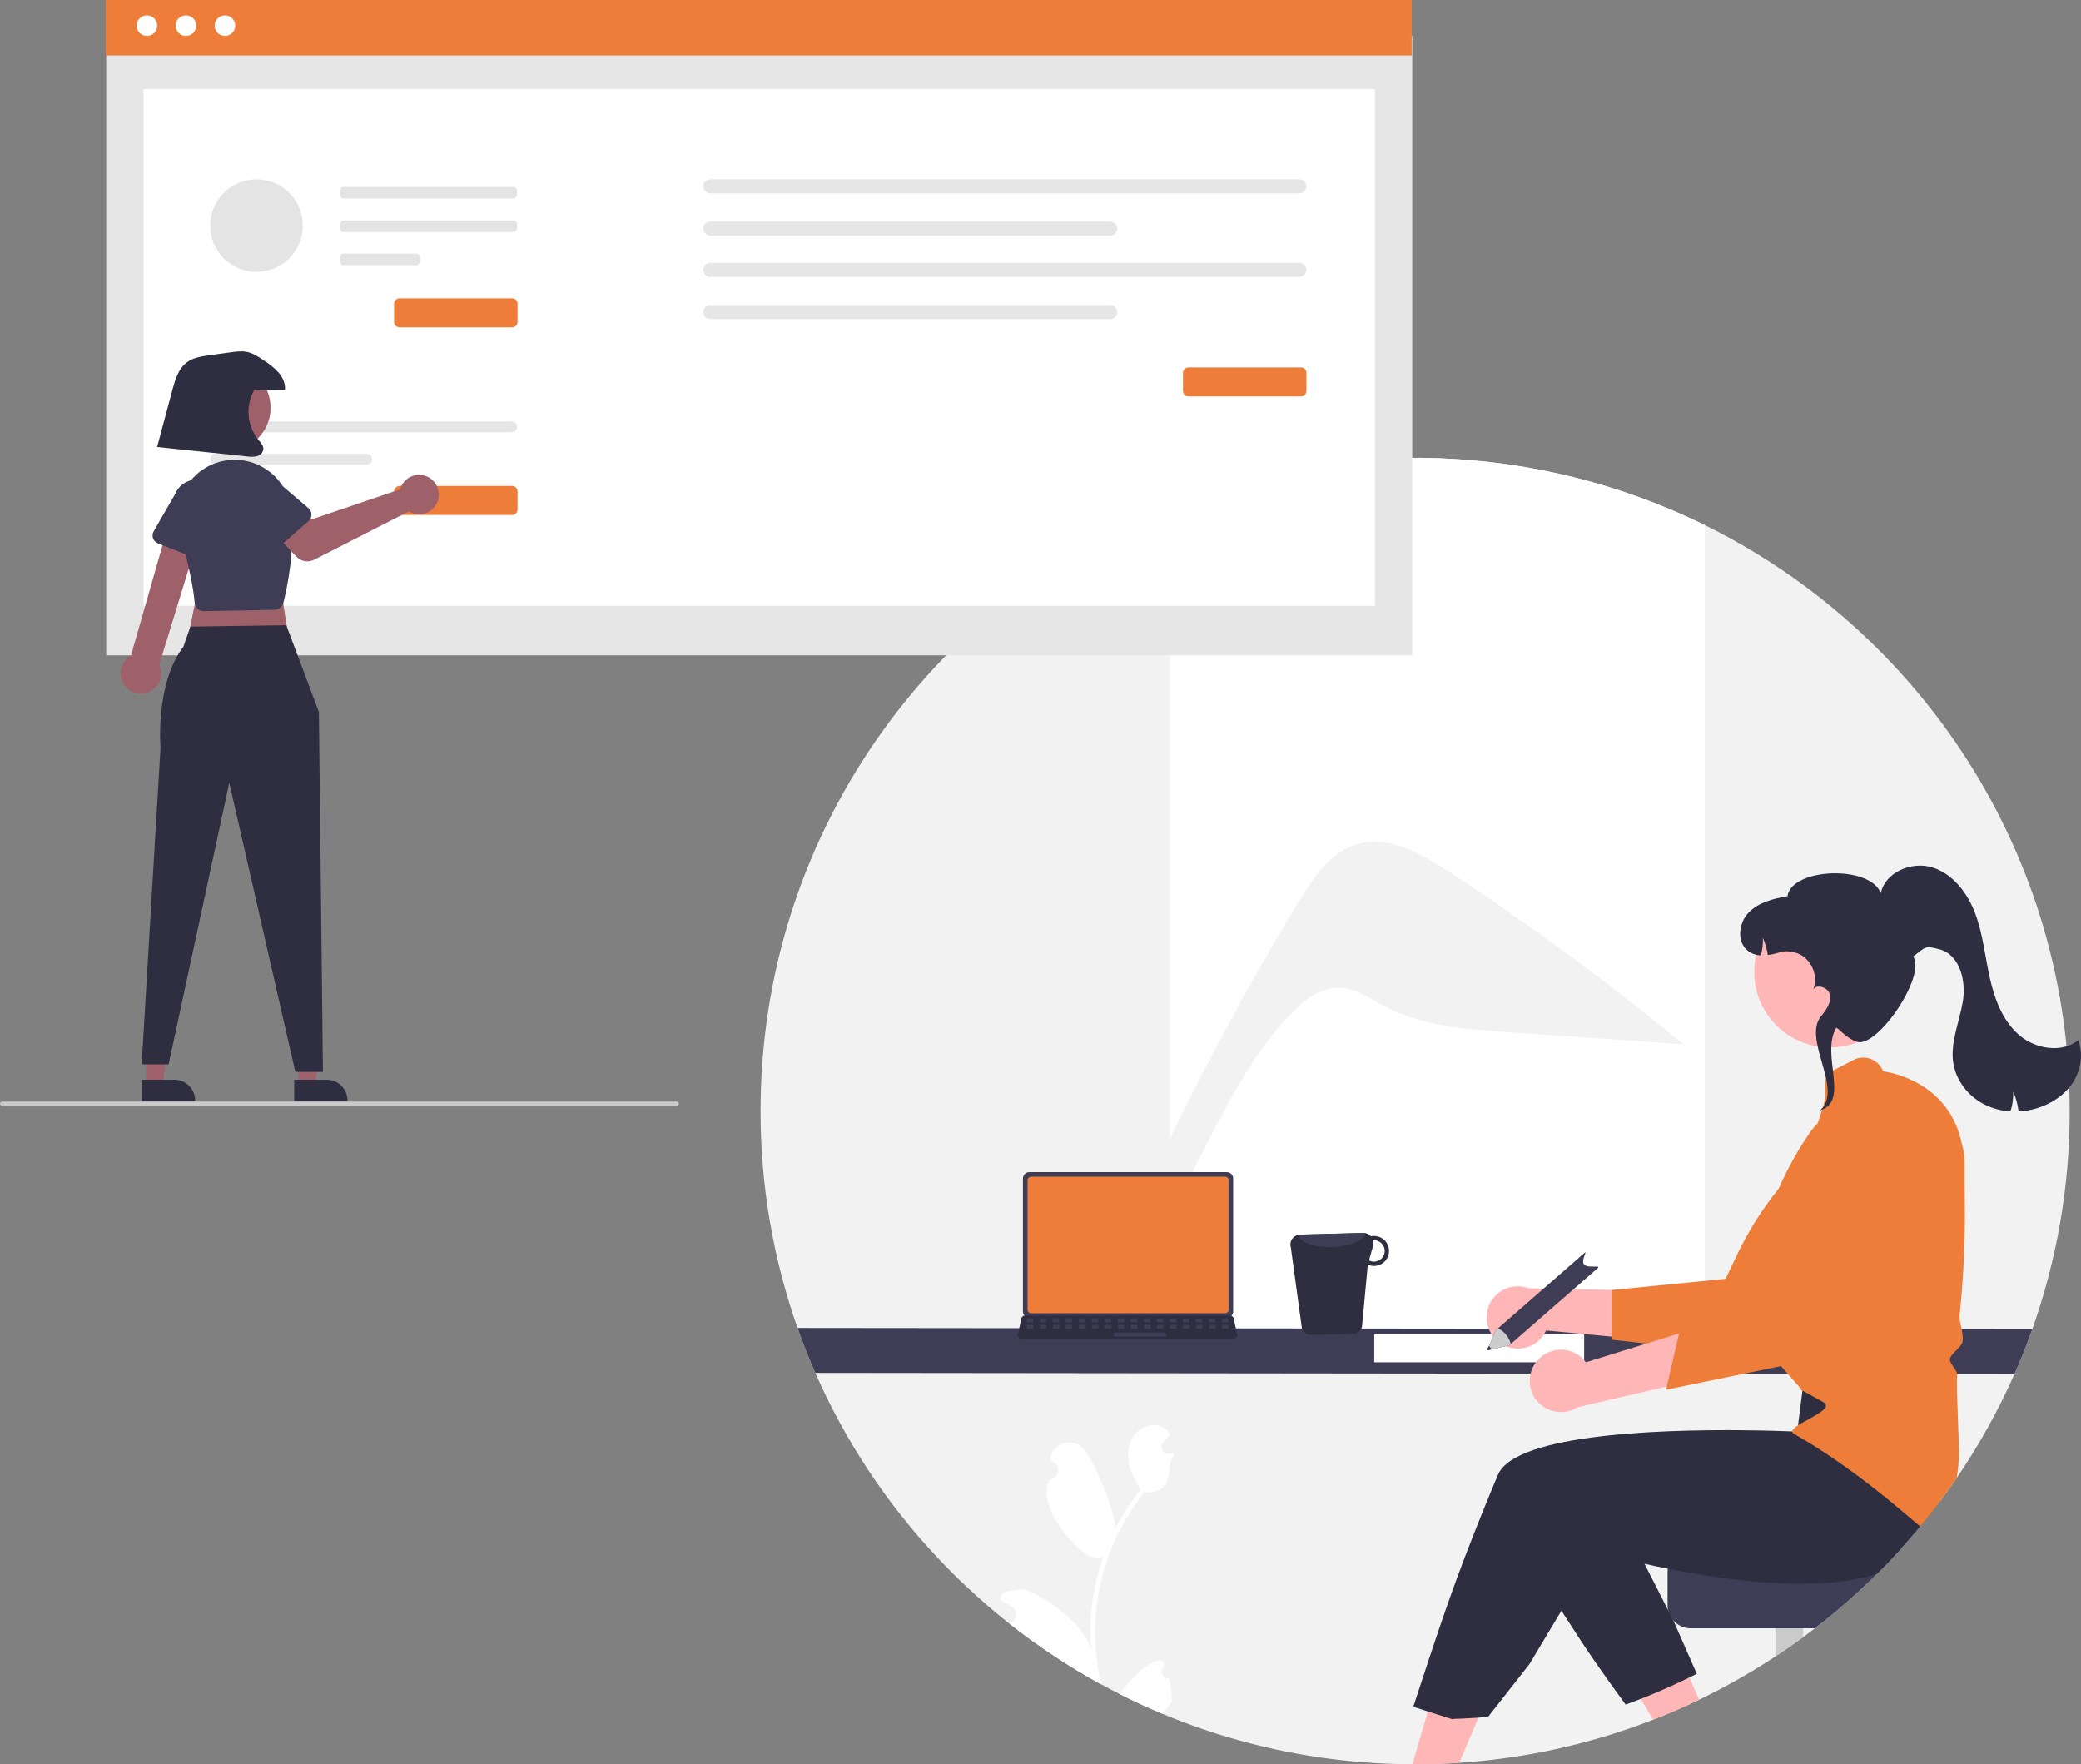 <svg width="591" height="501" viewBox="0 0 591 501" fill="none" xmlns="http://www.w3.org/2000/svg">
<rect x="0" y="0" width="591" height="501" fill="#808080" stroke="none"/>
<g clip-path="url(#clip0_88_62)">
<path d="M587.788 315.499C587.813 336.611 584.218 357.57 577.16 377.472C577.156 377.485 577.151 377.494 577.147 377.507C577.116 377.6 577.085 377.684 577.05 377.776V377.781C575.544 382.002 573.89 386.152 572.087 390.232C567.538 400.521 562.061 410.376 555.723 419.674C554.186 421.939 552.595 424.167 550.949 426.359C549.139 428.782 547.271 431.157 545.346 433.483C543.571 435.629 541.749 437.734 539.88 439.797C537.659 442.256 535.371 444.651 533.018 446.984C527.479 452.489 521.598 457.639 515.409 462.405C514.323 463.247 513.225 464.074 512.115 464.886C509.532 466.79 506.897 468.625 504.211 470.394C498.303 474.291 492.174 477.845 485.856 481.039C484.765 481.594 483.666 482.141 482.562 482.669C478.292 484.727 473.935 486.62 469.492 488.349C468.224 488.847 466.953 489.327 465.668 489.79C465.451 489.873 465.235 489.953 465.014 490.028C449.778 495.515 433.884 498.979 417.742 500.329C416.62 500.431 415.497 500.516 414.372 500.585C413.18 500.668 411.987 500.736 410.791 500.787C409.847 500.836 408.906 500.871 407.957 500.898C407.762 500.906 407.564 500.915 407.369 500.915C406.093 500.955 404.813 500.98 403.528 500.99C402.985 500.995 402.442 500.999 401.894 500.999C401.638 500.999 401.382 500.999 401.126 500.995C397.421 500.981 393.745 500.861 390.096 500.633C390.021 500.629 389.946 500.62 389.871 500.62C388.564 500.532 387.261 500.439 385.963 500.325C381.34 499.937 376.767 499.379 372.244 498.65C371.202 498.487 370.163 498.311 369.126 498.122C364.627 497.329 360.186 496.372 355.805 495.253C354.502 494.923 353.207 494.578 351.919 494.218C344.486 492.154 337.19 489.626 330.075 486.648C325.991 484.938 321.983 483.091 318.052 481.105C316.281 480.211 314.528 479.288 312.793 478.338C312.321 478.083 311.852 477.823 311.384 477.563C307.967 475.659 304.62 473.653 301.343 471.544C298.659 469.821 296.024 468.029 293.44 466.168C293.122 465.948 292.808 465.719 292.495 465.49C290.512 464.049 288.562 462.571 286.644 461.057C282.471 457.757 278.447 454.289 274.572 450.654C271.892 448.143 269.29 445.552 266.765 442.882C252.058 427.36 240.142 409.424 231.543 389.862C229.715 385.699 228.037 381.458 226.509 377.142C226.504 377.132 226.501 377.122 226.5 377.111C219.528 357.316 215.977 336.482 216 315.5C216 237.616 264.103 170.942 332.279 143.448C356.575 133.691 382.66 129.153 408.832 130.13C435.004 131.107 460.675 137.577 484.173 149.118C545.567 179.402 587.788 242.533 587.788 315.499Z" fill="#F2F2F2"/>
<path d="M484.173 149.118V383.531H332.279V143.448C356.575 133.691 382.66 129.153 408.832 130.13C435.004 131.107 460.675 137.577 484.173 149.118V149.118Z" fill="white"/>
<path d="M368.831 256.016C372.952 249.215 377.835 241.954 385.481 239.734C394.337 237.162 403.433 242.271 411.149 247.312C434.225 262.388 456.447 278.726 477.714 296.251L477.691 296.515C461.133 295.376 444.576 294.237 428.019 293.097C416.057 292.274 403.683 291.337 393.112 285.69C389.1 283.547 385.19 280.685 380.644 280.486C374.996 280.238 370.072 284.174 366.202 288.286C343.31 312.611 336.686 349.809 311.003 371.181C327.198 331.327 346.534 292.818 368.831 256.016V256.016Z" fill="#F2F2F2"/>
<path d="M577.161 377.471C577.156 377.484 577.152 377.493 577.147 377.506C577.116 377.599 577.086 377.683 577.05 377.775V377.78C575.545 382.001 573.89 386.151 572.087 390.231L231.543 389.861C229.715 385.698 228.037 381.457 226.509 377.141C226.504 377.131 226.501 377.121 226.501 377.11L577.161 377.471Z" fill="#3F3D56"/>
<path d="M449.896 378.921H390.286V386.852H449.896V378.921Z" fill="white"/>
<path d="M311.38 456.589C311.592 454.725 311.885 452.873 312.259 451.033C314.302 441.054 318.687 431.701 325.055 423.741C328.698 423.944 331.89 423.389 332.195 416.348C332.252 415.096 333.184 414.008 333.387 412.774C333.043 412.823 332.685 412.849 332.341 412.871C332.23 412.876 332.115 412.885 332.009 412.889H331.97C331.587 412.907 331.208 412.814 330.877 412.621C330.547 412.429 330.279 412.145 330.107 411.803C329.935 411.462 329.865 411.079 329.906 410.699C329.948 410.319 330.099 409.96 330.34 409.664C330.491 409.483 330.641 409.298 330.791 409.113C331.016 408.826 331.25 408.549 331.48 408.267C331.506 408.236 331.528 408.21 331.555 408.179C331.815 407.857 332.076 407.535 332.341 407.214C331.862 406.472 331.218 405.851 330.46 405.398C327.832 403.861 324.207 404.927 322.309 407.297C320.405 409.668 320.043 412.999 320.706 415.96C321.271 418.498 322.503 420.824 323.885 423.036C323.744 423.217 323.593 423.393 323.452 423.578C320.848 426.921 318.578 430.51 316.674 434.294C317.213 430.095 310.629 414.938 308.082 411.726C305.022 407.87 298.752 409.553 298.213 414.444C298.209 414.488 298.2 414.537 298.195 414.585C298.575 414.797 298.946 415.021 299.308 415.264C299.763 415.567 300.115 416 300.319 416.507C300.523 417.014 300.569 417.57 300.45 418.103C300.332 418.636 300.055 419.121 299.656 419.494C299.256 419.867 298.754 420.111 298.213 420.194L298.156 420.203C293.095 427.416 309.322 446.191 313.389 441.978C312.367 444.845 311.551 447.781 310.947 450.764C310.406 453.395 310.028 456.057 309.817 458.735C309.559 462.107 309.576 465.495 309.866 468.865C309.857 468.826 309.852 468.786 309.848 468.746C308.943 461.405 293.457 450.491 288.936 451.399C286.331 451.923 283.765 451.804 284.163 454.426C284.167 454.47 284.176 454.51 284.18 454.554C284.883 454.836 285.565 455.165 286.225 455.536C286.604 455.748 286.975 455.977 287.337 456.215C287.763 456.499 288.1 456.897 288.309 457.364C288.518 457.831 288.59 458.347 288.517 458.854C288.445 459.36 288.231 459.835 287.899 460.225C287.568 460.615 287.133 460.903 286.644 461.057C288.565 462.568 290.515 464.046 292.495 465.49C292.808 465.719 293.122 465.948 293.44 466.168C296.023 468.028 298.657 469.819 301.344 471.544C304.62 473.65 307.967 475.656 311.384 477.563C311.853 477.823 312.321 478.083 312.793 478.338C311.605 473.461 311.003 468.46 311 463.441C310.999 461.152 311.126 458.864 311.38 456.589V456.589ZM313.795 440.846L313.804 440.833C313.804 440.841 313.801 440.849 313.795 440.855V440.846ZM310.276 472.531L310.139 472.227C310.144 472.002 310.144 471.782 310.139 471.553C310.139 471.491 310.126 471.429 310.126 471.368C310.179 471.76 310.223 472.152 310.281 472.544L310.276 472.531ZM330.557 473.13C330.605 472.927 330.645 472.786 330.694 472.584C330.676 472.54 330.658 472.496 330.641 472.456C329.17 468.962 321.408 476.007 318.052 481.105C321.982 483.088 325.99 484.936 330.075 486.648C330.349 486.304 330.632 485.965 330.91 485.621C330.936 485.591 330.959 485.564 330.981 485.533C331.581 484.793 332.186 484.062 332.782 483.321C332.787 483.176 332.787 483.031 332.787 482.89C332.781 480.767 332.52 478.654 332.009 476.593C331.599 476.612 331.193 476.505 330.846 476.286C330.499 476.067 330.228 475.746 330.07 475.368C329.911 474.991 329.873 474.573 329.96 474.173C330.047 473.772 330.255 473.408 330.557 473.13V473.13Z" fill="white"/>
<path d="M426.073 381.427C427.133 382.157 428.34 382.646 429.611 382.859C430.881 383.073 432.182 383.006 433.423 382.663C434.665 382.321 435.816 381.71 436.795 380.876C437.775 380.041 438.559 379.003 439.093 377.833L470.264 380.742L462.611 366.416L434.184 365.85C432.155 365.085 429.916 365.09 427.891 365.863C425.865 366.636 424.194 368.123 423.195 370.043C422.195 371.963 421.936 374.183 422.466 376.281C422.996 378.379 424.28 380.21 426.073 381.427V381.427Z" fill="#FFB6B6"/>
<path d="M457.68 380.446L500.816 385.272L500.964 385.082C501.249 384.719 529.474 348.667 534.216 340.085C537.133 334.928 538.196 328.932 537.227 323.09L537.195 322.947L537.082 322.852C534.783 320.929 531.895 319.845 528.896 319.78C525.896 319.714 522.964 320.67 520.582 322.491C509.13 331.342 499.896 342.728 493.609 355.75L490.041 363.162L457.68 366.347V380.446Z" fill="#ED7D39"/>
<path d="M422.684 481.278L414.374 500.586C413.181 500.67 411.988 500.737 410.793 500.789C409.848 500.837 408.907 500.872 407.958 500.899L407.635 501L407.371 500.916C406.094 500.956 404.814 500.981 403.529 500.991C402.986 500.996 402.443 501 401.895 501C401.639 501 401.383 501 401.127 500.996L401.679 499.11L402.328 496.876L404.907 488.028L408.629 475.255L414.166 477.625L422.684 481.278Z" fill="#FFB6B6"/>
<path d="M482.563 482.67C478.293 484.728 473.936 486.621 469.493 488.35L465.148 481.058L479.154 474.92L482.563 482.67Z" fill="#FFB6B6"/>
<path d="M512.116 449.527V464.887C509.533 466.791 506.898 468.626 504.212 470.395V449.527H512.116Z" fill="#CACACA"/>
<path d="M539.881 439.798C537.66 442.257 535.373 444.653 533.019 446.985C527.48 452.49 521.599 457.64 515.41 462.406H480.174C479.238 462.407 478.314 462.207 477.462 461.822C476.61 461.437 475.85 460.874 475.233 460.172L475.229 460.159C474.494 459.332 473.983 458.331 473.745 457.251L473.741 457.242C473.641 456.779 473.591 456.306 473.59 455.832V446.372C473.592 444.63 474.285 442.959 475.52 441.727C476.754 440.494 478.428 439.801 480.174 439.798H539.881Z" fill="#3F3D56"/>
<path d="M554.399 402.875L550.58 419.204C550.953 421.57 551.078 423.968 550.951 426.36C549.14 428.783 547.272 431.158 545.347 433.484C543.572 435.63 541.75 437.735 539.881 439.798C537.66 442.257 535.373 444.653 533.019 446.985C526.89 448.906 519.667 449.69 512.116 449.743C509.511 449.765 506.866 449.695 504.212 449.554C493.452 448.99 482.567 447.267 473.652 445.478C471.294 445.011 469.078 444.535 467.038 444.072C463.174 443.204 459.942 442.394 457.602 441.777C454.966 441.089 453.464 440.644 453.464 440.644L443.437 457.401L434.332 472.611L422.6 487.552C421.478 487.654 420.355 487.739 419.231 487.808C418.038 487.892 416.845 487.959 415.65 488.011C414.705 488.059 413.764 488.094 412.815 488.121L412.493 488.222L412.228 488.138L407.971 486.786L406.536 486.332L401.374 484.693C401.374 484.693 402.527 481.071 404.545 475.03C405.286 472.814 410.541 456.427 416.038 442.12C417.668 437.873 419.354 433.564 421.09 429.276C422.511 425.756 423.96 422.249 425.426 418.79C427.973 412.793 440.284 409.559 454.78 407.863C455.518 407.779 456.259 407.695 457.006 407.616C464.393 406.84 472.23 406.439 479.56 406.254C483.229 406.162 486.771 406.126 490.065 406.122C491.129 406.122 492.164 406.125 493.169 406.131H493.173C495.889 406.144 498.388 406.184 500.587 406.228C501.015 406.237 501.43 406.25 501.837 406.259H501.841C502.115 406.263 502.384 406.272 502.649 406.276C507.458 406.4 510.407 406.549 510.407 406.549L511.551 397.596L511.785 395.79L512.006 394.071V394.067L512.032 393.851L512.213 393.847L515.392 393.785L542.115 393.265L553.497 392.784L554.399 402.875Z" fill="#2F2E41"/>
<path d="M481.883 475.312C480.792 475.867 479.693 476.414 478.589 476.942C474.319 479 469.962 480.893 465.519 482.622C464.252 483.12 462.98 483.6 461.695 484.063C461.554 483.864 461.408 483.666 461.262 483.468C455.133 475.074 451.318 469.725 443.437 457.401C440.138 452.246 436.822 446.87 433.603 441.38L456.909 430.523L459.522 429.307L467.038 444.072L473.741 457.242L475.233 460.173L481.883 475.312Z" fill="#2F2E41"/>
<path d="M519.685 297.458C531.543 297.458 541.156 287.866 541.156 276.033C541.156 264.2 531.543 254.608 519.685 254.608C507.827 254.608 498.214 264.2 498.214 276.033C498.214 287.866 507.827 297.458 519.685 297.458Z" fill="#FFB6B6"/>
<path d="M558.011 342.629C557.834 324.934 558.355 330.058 556.951 323.965C553.18 307.583 537.527 304.595 534.799 304.225C534.508 303.453 534.061 302.749 533.486 302.156C532.911 301.564 532.22 301.096 531.456 300.781C530.692 300.467 529.871 300.313 529.044 300.328C528.218 300.344 527.404 300.529 526.652 300.872L521.428 303.575C516.363 305.889 519.437 309.231 517.688 314.505L515.852 320.101L500.799 361.62L503.846 377.416L503.85 377.425L505.903 388.066L511.991 394.987L511.878 393.882L511.741 394.093L511.736 394.098L511.383 394.622C511.873 394.891 512.359 395.155 512.836 395.42C514.072 396.098 515.278 396.763 516.452 397.416C516.735 397.574 517.013 397.728 517.291 397.887H517.295C517.472 397.984 517.649 398.081 517.821 398.178C522.228 400.636 505.917 405.113 509.542 407.215C510.045 407.506 510.544 407.796 511.034 408.083C527.725 417.825 541.042 429.959 545.347 433.484C547.273 431.158 549.14 428.783 550.951 426.36C552.593 424.17 554.184 421.942 555.724 419.675C555.993 417.904 556.174 416.133 556.351 414.397C556.563 412.308 555.459 392.961 555.83 390.833C555.993 389.89 555.366 388.995 554.761 388.132C554.2 387.325 553.671 386.568 553.781 385.854C553.896 385.118 554.708 384.316 555.499 383.536C556.36 382.681 557.252 381.8 557.38 380.87C557.733 378.28 556.28 375.68 556.554 373.071C557.004 368.828 557.35 364.572 557.592 360.302C557.932 354.407 558.071 348.516 558.011 342.629Z" fill="#ED7D39"/>
<path d="M436.908 386.026C437.795 385.093 438.875 384.366 440.074 383.896C441.272 383.425 442.56 383.222 443.845 383.302C445.131 383.382 446.383 383.741 447.514 384.356C448.645 384.971 449.627 385.826 450.391 386.86L480.29 377.594L475.765 393.188L448.067 399.597C446.24 400.763 444.048 401.219 441.907 400.88C439.765 400.541 437.822 399.43 436.447 397.757C435.072 396.084 434.359 393.966 434.444 391.804C434.529 389.642 435.406 387.586 436.909 386.026L436.908 386.026Z" fill="#FFB6B6"/>
<path d="M473.156 394.652L528.651 383.235L514.249 386.795C514.412 386.364 530.599 343.561 532.565 333.959C533.812 328.17 533.037 322.129 530.369 316.84L530.295 316.713L530.16 316.656C527.391 315.504 524.311 315.327 521.428 316.156C518.545 316.984 516.031 318.768 514.3 321.214C506.008 333.066 500.59 346.679 498.474 360.979L497.28 369.115L477.714 374.955L473.156 394.652Z" fill="#ED7D39"/>
<path d="M369.732 377.217C369.927 377.782 370.296 378.271 370.786 378.614C371.277 378.957 371.864 379.136 372.463 379.125L384.16 378.825C384.763 378.813 385.347 378.607 385.823 378.237C386.299 377.867 386.642 377.353 386.801 376.773L388.456 359.11C389.044 359.375 389.683 359.506 390.328 359.493C391.459 359.465 392.532 358.989 393.312 358.171C394.092 357.353 394.514 356.259 394.485 355.131C394.457 354.002 393.98 352.931 393.16 352.153C392.341 351.375 391.245 350.954 390.114 350.982C389.856 350.981 389.599 351.008 389.347 351.062C389.073 350.766 388.74 350.53 388.369 350.371C387.999 350.211 387.598 350.131 387.195 350.135L369.201 350.599C369.052 350.604 368.903 350.622 368.757 350.654C368.363 350.727 367.989 350.884 367.66 351.114C367.331 351.344 367.055 351.641 366.852 351.986C366.648 352.331 366.52 352.716 366.478 353.114C366.435 353.512 366.479 353.915 366.606 354.295L369.732 377.217ZM388.796 357.91L389.974 353.701C390.108 353.215 390.111 352.702 389.983 352.214C390.04 352.214 390.09 352.187 390.147 352.187C390.955 352.17 391.736 352.474 392.32 353.031C392.904 353.588 393.242 354.354 393.261 355.16C393.28 355.966 392.978 356.746 392.421 357.33C391.864 357.914 391.098 358.254 390.29 358.275C389.768 358.291 389.251 358.165 388.796 357.91Z" fill="#2F2E41"/>
<path d="M368.757 350.654C369.141 352.841 373.451 354.378 378.633 354.111C383.399 353.892 387.295 352.222 388.009 350.243C387.745 350.165 387.47 350.129 387.195 350.135L369.201 350.599C369.052 350.604 368.903 350.622 368.757 350.654V350.654Z" fill="#3F3D56"/>
<path d="M290.509 334.664V372.426C290.509 372.908 290.701 373.369 291.042 373.709C291.383 374.049 291.846 374.241 292.328 374.241H348.407C348.889 374.241 349.352 374.049 349.693 373.709C350.034 373.369 350.226 372.908 350.226 372.426V334.664C350.225 334.183 350.033 333.722 349.692 333.382C349.351 333.043 348.889 332.851 348.407 332.851H292.328C291.846 332.851 291.384 333.043 291.043 333.382C290.702 333.722 290.51 334.183 290.509 334.664V334.664Z" fill="#3F3D56"/>
<path d="M291.825 335.134V371.96C291.825 372.218 291.928 372.464 292.11 372.646C292.292 372.828 292.539 372.93 292.797 372.93H347.94C348.198 372.93 348.445 372.828 348.627 372.646C348.809 372.464 348.912 372.218 348.912 371.96V335.134C348.912 334.876 348.81 334.629 348.628 334.447C348.446 334.265 348.198 334.162 347.94 334.162H292.797C292.539 334.162 292.291 334.265 292.109 334.447C291.927 334.629 291.825 334.876 291.825 335.134V335.134Z" fill="#ED7D39"/>
<path d="M289.336 379.791C289.439 379.92 289.57 380.023 289.718 380.094C289.867 380.165 290.03 380.202 290.194 380.201H350.242C350.406 380.2 350.568 380.164 350.717 380.093C350.865 380.023 350.995 379.92 351.099 379.793C351.202 379.665 351.276 379.517 351.315 379.357C351.353 379.198 351.356 379.032 351.322 378.872L350.39 374.454C350.351 374.274 350.268 374.106 350.148 373.966C350.028 373.826 349.875 373.718 349.702 373.653C349.577 373.604 349.444 373.579 349.31 373.579H291.123C290.989 373.579 290.856 373.604 290.731 373.653C290.558 373.718 290.405 373.826 290.285 373.966C290.164 374.106 290.081 374.274 290.043 374.454L289.111 378.872C289.077 379.032 289.08 379.198 289.119 379.357C289.158 379.516 289.233 379.664 289.336 379.791V379.791Z" fill="#2F2E41"/>
<path d="M347.25 375.482H348.668C348.787 375.482 348.883 375.386 348.883 375.267V374.59C348.883 374.471 348.787 374.375 348.668 374.375H347.25C347.131 374.375 347.034 374.471 347.034 374.59V375.267C347.034 375.386 347.131 375.482 347.25 375.482Z" fill="#3F3D56"/>
<path d="M343.551 375.482H344.969C345.088 375.482 345.185 375.386 345.185 375.267V374.59C345.185 374.471 345.088 374.375 344.969 374.375H343.551C343.432 374.375 343.335 374.471 343.335 374.59V375.267C343.335 375.386 343.432 375.482 343.551 375.482Z" fill="#3F3D56"/>
<path d="M339.852 375.482H341.27C341.389 375.482 341.486 375.386 341.486 375.267V374.59C341.486 374.471 341.389 374.375 341.27 374.375H339.852C339.733 374.375 339.636 374.471 339.636 374.59V375.267C339.636 375.386 339.733 375.482 339.852 375.482Z" fill="#3F3D56"/>
<path d="M336.153 375.482H337.571C337.69 375.482 337.787 375.386 337.787 375.267V374.59C337.787 374.471 337.69 374.375 337.571 374.375H336.153C336.034 374.375 335.937 374.471 335.937 374.59V375.267C335.937 375.386 336.034 375.482 336.153 375.482Z" fill="#3F3D56"/>
<path d="M332.454 375.482H333.872C333.991 375.482 334.088 375.386 334.088 375.267V374.59C334.088 374.471 333.991 374.375 333.872 374.375H332.454C332.335 374.375 332.238 374.471 332.238 374.59V375.267C332.238 375.386 332.335 375.482 332.454 375.482Z" fill="#3F3D56"/>
<path d="M328.755 375.482H330.173C330.293 375.482 330.389 375.386 330.389 375.267V374.59C330.389 374.471 330.293 374.375 330.173 374.375H328.755C328.636 374.375 328.54 374.471 328.54 374.59V375.267C328.54 375.386 328.636 375.482 328.755 375.482Z" fill="#3F3D56"/>
<path d="M325.056 375.482H326.475C326.594 375.482 326.69 375.386 326.69 375.267V374.59C326.69 374.471 326.594 374.375 326.475 374.375H325.056C324.937 374.375 324.841 374.471 324.841 374.59V375.267C324.841 375.386 324.937 375.482 325.056 375.482Z" fill="#3F3D56"/>
<path d="M321.357 375.482H322.776C322.895 375.482 322.991 375.386 322.991 375.267V374.59C322.991 374.471 322.895 374.375 322.776 374.375H321.357C321.238 374.375 321.142 374.471 321.142 374.59V375.267C321.142 375.386 321.238 375.482 321.357 375.482Z" fill="#3F3D56"/>
<path d="M317.658 375.482H319.077C319.196 375.482 319.292 375.386 319.292 375.267V374.59C319.292 374.471 319.196 374.375 319.077 374.375H317.658C317.539 374.375 317.443 374.471 317.443 374.59V375.267C317.443 375.386 317.539 375.482 317.658 375.482Z" fill="#3F3D56"/>
<path d="M313.96 375.482H315.378C315.497 375.482 315.594 375.386 315.594 375.267V374.59C315.594 374.471 315.497 374.375 315.378 374.375H313.96C313.841 374.375 313.744 374.471 313.744 374.59V375.267C313.744 375.386 313.841 375.482 313.96 375.482Z" fill="#3F3D56"/>
<path d="M310.261 375.482H311.679C311.798 375.482 311.895 375.386 311.895 375.267V374.59C311.895 374.471 311.798 374.375 311.679 374.375H310.261C310.142 374.375 310.045 374.471 310.045 374.59V375.267C310.045 375.386 310.142 375.482 310.261 375.482Z" fill="#3F3D56"/>
<path d="M306.562 375.482H307.98C308.099 375.482 308.196 375.386 308.196 375.267V374.59C308.196 374.471 308.099 374.375 307.98 374.375H306.562C306.443 374.375 306.346 374.471 306.346 374.59V375.267C306.346 375.386 306.443 375.482 306.562 375.482Z" fill="#3F3D56"/>
<path d="M302.863 375.482H304.281C304.4 375.482 304.497 375.386 304.497 375.267V374.59C304.497 374.471 304.4 374.375 304.281 374.375H302.863C302.744 374.375 302.647 374.471 302.647 374.59V375.267C302.647 375.386 302.744 375.482 302.863 375.482Z" fill="#3F3D56"/>
<path d="M299.164 375.482H300.582C300.701 375.482 300.798 375.386 300.798 375.267V374.59C300.798 374.471 300.701 374.375 300.582 374.375H299.164C299.045 374.375 298.949 374.471 298.949 374.59V375.267C298.949 375.386 299.045 375.482 299.164 375.482Z" fill="#3F3D56"/>
<path d="M295.465 375.482H296.883C297.003 375.482 297.099 375.386 297.099 375.267V374.59C297.099 374.471 297.003 374.375 296.883 374.375H295.465C295.346 374.375 295.25 374.471 295.25 374.59V375.267C295.25 375.386 295.346 375.482 295.465 375.482Z" fill="#3F3D56"/>
<path d="M291.766 375.482H293.185C293.304 375.482 293.4 375.386 293.4 375.267V374.59C293.4 374.471 293.304 374.375 293.185 374.375H291.766C291.647 374.375 291.551 374.471 291.551 374.59V375.267C291.551 375.386 291.647 375.482 291.766 375.482Z" fill="#3F3D56"/>
<path d="M347.293 377.328H348.712C348.831 377.328 348.927 377.231 348.927 377.112V376.435C348.927 376.317 348.831 376.22 348.712 376.22H347.293C347.174 376.22 347.078 376.317 347.078 376.435V377.112C347.078 377.231 347.174 377.328 347.293 377.328Z" fill="#3F3D56"/>
<path d="M343.594 377.328H345.013C345.132 377.328 345.228 377.231 345.228 377.112V376.435C345.228 376.317 345.132 376.22 345.013 376.22H343.594C343.475 376.22 343.379 376.317 343.379 376.435V377.112C343.379 377.231 343.475 377.328 343.594 377.328Z" fill="#3F3D56"/>
<path d="M339.896 377.328H341.314C341.433 377.328 341.529 377.231 341.529 377.112V376.435C341.529 376.317 341.433 376.22 341.314 376.22H339.896C339.776 376.22 339.68 376.317 339.68 376.435V377.112C339.68 377.231 339.776 377.328 339.896 377.328Z" fill="#3F3D56"/>
<path d="M336.197 377.328H337.615C337.734 377.328 337.831 377.231 337.831 377.112V376.435C337.831 376.317 337.734 376.22 337.615 376.22H336.197C336.078 376.22 335.981 376.317 335.981 376.435V377.112C335.981 377.231 336.078 377.328 336.197 377.328Z" fill="#3F3D56"/>
<path d="M332.498 377.328H333.916C334.035 377.328 334.132 377.231 334.132 377.112V376.435C334.132 376.317 334.035 376.22 333.916 376.22H332.498C332.379 376.22 332.282 376.317 332.282 376.435V377.112C332.282 377.231 332.379 377.328 332.498 377.328Z" fill="#3F3D56"/>
<path d="M328.799 377.328H330.217C330.336 377.328 330.433 377.231 330.433 377.112V376.435C330.433 376.317 330.336 376.22 330.217 376.22H328.799C328.68 376.22 328.583 376.317 328.583 376.435V377.112C328.583 377.231 328.68 377.328 328.799 377.328Z" fill="#3F3D56"/>
<path d="M325.1 377.328H326.518C326.637 377.328 326.734 377.231 326.734 377.112V376.435C326.734 376.317 326.637 376.22 326.518 376.22H325.1C324.981 376.22 324.884 376.317 324.884 376.435V377.112C324.884 377.231 324.981 377.328 325.1 377.328Z" fill="#3F3D56"/>
<path d="M321.401 377.328H322.819C322.938 377.328 323.035 377.231 323.035 377.112V376.435C323.035 376.317 322.938 376.22 322.819 376.22H321.401C321.282 376.22 321.186 376.317 321.186 376.435V377.112C321.186 377.231 321.282 377.328 321.401 377.328Z" fill="#3F3D56"/>
<path d="M317.702 377.328H319.121C319.24 377.328 319.336 377.231 319.336 377.112V376.435C319.336 376.317 319.24 376.22 319.121 376.22H317.702C317.583 376.22 317.487 376.317 317.487 376.435V377.112C317.487 377.231 317.583 377.328 317.702 377.328Z" fill="#3F3D56"/>
<path d="M314.003 377.328H315.422C315.541 377.328 315.637 377.231 315.637 377.112V376.435C315.637 376.317 315.541 376.22 315.422 376.22H314.003C313.884 376.22 313.788 376.317 313.788 376.435V377.112C313.788 377.231 313.884 377.328 314.003 377.328Z" fill="#3F3D56"/>
<path d="M310.304 377.328H311.723C311.842 377.328 311.938 377.231 311.938 377.112V376.435C311.938 376.317 311.842 376.22 311.723 376.22H310.304C310.185 376.22 310.089 376.317 310.089 376.435V377.112C310.089 377.231 310.185 377.328 310.304 377.328Z" fill="#3F3D56"/>
<path d="M306.606 377.328H308.024C308.143 377.328 308.239 377.231 308.239 377.112V376.435C308.239 376.317 308.143 376.22 308.024 376.22H306.606C306.486 376.22 306.39 376.317 306.39 376.435V377.112C306.39 377.231 306.486 377.328 306.606 377.328Z" fill="#3F3D56"/>
<path d="M302.907 377.328H304.325C304.444 377.328 304.541 377.231 304.541 377.112V376.435C304.541 376.317 304.444 376.22 304.325 376.22H302.907C302.788 376.22 302.691 376.317 302.691 376.435V377.112C302.691 377.231 302.788 377.328 302.907 377.328Z" fill="#3F3D56"/>
<path d="M299.208 377.328H300.626C300.745 377.328 300.842 377.231 300.842 377.112V376.435C300.842 376.317 300.745 376.22 300.626 376.22H299.208C299.089 376.22 298.992 376.317 298.992 376.435V377.112C298.992 377.231 299.089 377.328 299.208 377.328Z" fill="#3F3D56"/>
<path d="M295.509 377.328H296.927C297.046 377.328 297.143 377.231 297.143 377.112V376.435C297.143 376.317 297.046 376.22 296.927 376.22H295.509C295.39 376.22 295.293 376.317 295.293 376.435V377.112C295.293 377.231 295.39 377.328 295.509 377.328Z" fill="#3F3D56"/>
<path d="M291.81 377.328H293.228C293.347 377.328 293.444 377.231 293.444 377.112V376.435C293.444 376.317 293.347 376.22 293.228 376.22H291.81C291.691 376.22 291.594 376.317 291.594 376.435V377.112C291.594 377.231 291.691 377.328 291.81 377.328Z" fill="#3F3D56"/>
<path d="M316.593 379.542H330.957C331.076 379.542 331.173 379.446 331.173 379.327V378.65C331.173 378.531 331.076 378.435 330.957 378.435H316.593C316.473 378.435 316.377 378.531 316.377 378.65V379.327C316.377 379.446 316.473 379.542 316.593 379.542Z" fill="#3F3D56"/>
<path d="M424.837 377.737L449.935 355.842C451.128 354.8 448.853 357.902 449.896 359.093C450.939 360.284 454.907 359.113 453.713 360.154L428.615 382.05L422.259 383.498L424.837 377.737Z" fill="#3F3D56"/>
<path d="M424.837 377.737L425.446 377.207C426.258 377.613 426.982 378.174 427.578 378.858C428.284 379.661 428.797 380.615 429.077 381.647L428.615 382.05L423.55 383.203L422.259 383.498L422.797 382.291L424.837 377.737Z" fill="#CCCCCC"/>
<path d="M422.797 382.291C422.986 382.374 423.152 382.5 423.282 382.658C423.413 382.816 423.505 383.003 423.55 383.203L422.259 383.498L422.797 382.291Z" fill="#3F3D56"/>
<path d="M588.592 307.56C586.225 311.093 582.437 313.539 578.357 314.75C576.7 315.243 574.989 315.533 573.261 315.614C573.048 313.665 572.537 311.76 571.747 309.965C571.827 311.876 571.561 313.785 570.961 315.601C568.367 315.454 565.832 314.776 563.512 313.609C558.986 311.296 555.502 306.872 554.729 301.854C553.82 295.993 556.482 290.239 557.445 284.388C558.412 278.536 556.597 271.125 550.857 269.587C546.485 268.415 546.976 268.922 543.342 271.614C547.122 277.191 533.16 297.63 527.446 295.848C524.215 294.84 522.147 291.882 521.48 291.882C516.99 299.602 525.445 312.609 516.923 315.31L517.626 314.609C522.77 308.295 512.018 294.931 517.162 288.617C518.597 286.851 520.125 284.758 519.701 282.524C519.299 280.4 515.921 279.276 514.932 281.021C516.711 276.954 514.084 271.526 509.735 270.482C505.871 269.552 505.942 270.698 502.065 271.195C501.812 269.524 501.338 267.892 500.657 266.344C500.728 268.012 500.532 269.681 500.078 271.288C498.709 271.261 497.386 270.784 496.316 269.931C493.155 267.389 493.795 262.048 496.616 259.136C499.442 256.223 503.641 255.175 507.646 254.496C508.811 246.406 531.179 245.562 534.144 253.646C535.407 247.609 542.98 244.477 548.865 246.349C554.751 248.222 558.836 253.707 560.986 259.488C563.136 265.265 563.737 271.482 565.062 277.501C566.386 283.52 568.625 289.649 573.235 293.751C577.845 297.848 585.355 299.205 590.213 295.399C591.745 299.364 590.954 304.021 588.592 307.56Z" fill="#2F2E41"/>
</g>
<path d="M401.076 10.165H30.17V186.098H401.076V10.165Z" fill="#E6E6E6"/>
<path d="M390.47 25.251H40.777V172.038H390.47V25.251Z" fill="white"/>
<path d="M400.918 0H30.012V15.751H400.918V0Z" fill="#ED7D39"/>
<path d="M41.722 10.205C43.335 10.205 44.642 8.898 44.642 7.286C44.642 5.673 43.335 4.366 41.722 4.366C40.109 4.366 38.801 5.673 38.801 7.286C38.801 8.898 40.109 10.205 41.722 10.205Z" fill="white"/>
<path d="M52.807 10.205C54.42 10.205 55.728 8.898 55.728 7.286C55.728 5.673 54.42 4.366 52.807 4.366C51.194 4.366 49.887 5.673 49.887 7.286C49.887 8.898 51.194 10.205 52.807 10.205Z" fill="white"/>
<path d="M63.893 10.205C65.506 10.205 66.814 8.898 66.814 7.286C66.814 5.673 65.506 4.366 63.893 4.366C62.28 4.366 60.972 5.673 60.972 7.286C60.972 8.898 62.28 10.205 63.893 10.205Z" fill="white"/>
<path d="M61.228 119.69C60.822 119.691 60.434 119.853 60.148 120.14C59.861 120.427 59.701 120.816 59.701 121.222C59.701 121.627 59.861 122.016 60.148 122.303C60.434 122.59 60.822 122.752 61.228 122.754H145.32C145.726 122.752 146.114 122.59 146.4 122.303C146.687 122.016 146.847 121.627 146.847 121.222C146.847 120.816 146.687 120.427 146.4 120.14C146.114 119.853 145.726 119.691 145.32 119.69H61.228Z" fill="#E6E6E6"/>
<path d="M61.228 128.882C60.822 128.884 60.434 129.046 60.148 129.333C59.861 129.62 59.701 130.009 59.701 130.414C59.701 130.819 59.861 131.208 60.148 131.495C60.434 131.782 60.822 131.945 61.228 131.946H104.159C104.564 131.945 104.953 131.782 105.239 131.495C105.525 131.208 105.686 130.819 105.686 130.414C105.686 130.009 105.525 129.62 105.239 129.333C104.953 129.046 104.564 128.884 104.159 128.882H61.228Z" fill="#E6E6E6"/>
<path d="M145.426 146.237H113.482C113.068 146.236 112.672 146.072 112.379 145.78C112.087 145.487 111.922 145.091 111.922 144.677V139.561C111.922 139.147 112.087 138.751 112.379 138.458C112.672 138.166 113.068 138.001 113.482 138.001H145.426C145.84 138.001 146.236 138.166 146.529 138.458C146.822 138.751 146.986 139.147 146.987 139.561V144.677C146.986 145.091 146.822 145.487 146.529 145.78C146.236 146.072 145.84 146.236 145.426 146.237V146.237Z" fill="#ED7D39"/>
<path d="M145.426 92.961H113.482C113.068 92.961 112.672 92.796 112.379 92.504C112.087 92.211 111.922 91.815 111.922 91.401V86.285C111.922 85.872 112.087 85.475 112.379 85.183C112.672 84.89 113.068 84.726 113.482 84.725H145.426C145.84 84.726 146.236 84.89 146.529 85.183C146.822 85.475 146.986 85.872 146.987 86.285V91.401C146.986 91.815 146.822 92.211 146.529 92.504C146.236 92.796 145.84 92.961 145.426 92.961V92.961Z" fill="#ED7D39"/>
<path d="M201.73 50.923C201.2 50.924 200.693 51.135 200.318 51.509C199.944 51.884 199.734 52.392 199.734 52.922C199.734 53.451 199.944 53.959 200.318 54.334C200.693 54.709 201.2 54.92 201.73 54.921H368.978C369.508 54.92 370.015 54.709 370.39 54.334C370.764 53.959 370.974 53.451 370.974 52.922C370.974 52.392 370.764 51.884 370.39 51.509C370.015 51.135 369.508 50.924 368.978 50.923H201.73Z" fill="#E6E6E6"/>
<path d="M201.73 62.917C201.2 62.918 200.693 63.129 200.318 63.504C199.944 63.879 199.734 64.387 199.734 64.916C199.734 65.446 199.944 65.954 200.318 66.329C200.693 66.704 201.2 66.915 201.73 66.915H315.268C315.798 66.915 316.306 66.704 316.68 66.329C317.055 65.954 317.265 65.446 317.265 64.916C317.265 64.387 317.055 63.879 316.68 63.504C316.306 63.129 315.798 62.918 315.268 62.917H201.73Z" fill="#E6E6E6"/>
<path d="M201.73 74.641C201.2 74.642 200.693 74.853 200.318 75.227C199.944 75.602 199.734 76.11 199.734 76.64C199.734 77.169 199.944 77.677 200.318 78.052C200.693 78.427 201.2 78.638 201.73 78.639H368.978C369.508 78.638 370.015 78.427 370.39 78.052C370.764 77.677 370.974 77.169 370.974 76.64C370.974 76.11 370.764 75.602 370.39 75.227C370.015 74.853 369.508 74.642 368.978 74.641H201.73Z" fill="#E6E6E6"/>
<path d="M201.73 86.635C201.2 86.636 200.693 86.847 200.318 87.222C199.944 87.597 199.734 88.105 199.734 88.634C199.734 89.164 199.944 89.672 200.318 90.047C200.693 90.421 201.2 90.632 201.73 90.633H315.268C315.798 90.632 316.306 90.421 316.68 90.047C317.055 89.672 317.265 89.164 317.265 88.634C317.265 88.105 317.055 87.597 316.68 87.222C316.306 86.847 315.798 86.636 315.268 86.635H201.73Z" fill="#E6E6E6"/>
<path d="M369.468 112.578H337.524C337.11 112.577 336.714 112.413 336.421 112.12C336.129 111.828 335.964 111.431 335.964 111.018V105.902C335.964 105.488 336.129 105.092 336.421 104.799C336.714 104.507 337.11 104.342 337.524 104.342H369.468C369.882 104.342 370.278 104.507 370.571 104.799C370.863 105.092 371.028 105.488 371.028 105.902V111.018C371.028 111.431 370.863 111.828 370.571 112.12C370.278 112.413 369.882 112.577 369.468 112.578V112.578Z" fill="#ED7D39"/>
<path d="M97.446 53.088C96.878 53.09 96.419 53.827 96.42 54.734C96.421 55.638 96.88 56.371 97.446 56.373H145.896C146.463 56.371 146.922 55.634 146.921 54.727C146.92 53.823 146.462 53.09 145.896 53.088H97.446Z" fill="#E4E4E4"/>
<path d="M97.446 62.605C96.878 62.607 96.419 63.343 96.42 64.251C96.421 65.155 96.88 65.888 97.446 65.89H145.896C146.463 65.888 146.922 65.151 146.921 64.244C146.92 63.34 146.462 62.607 145.896 62.605H97.446Z" fill="#E4E4E4"/>
<path d="M97.446 72.007C96.878 72.008 96.419 72.745 96.42 73.652C96.421 74.557 96.88 75.29 97.446 75.291H118.294C118.861 75.29 119.321 74.553 119.319 73.646C119.318 72.741 118.86 72.008 118.294 72.007H97.446Z" fill="#E4E4E4"/>
<path d="M72.846 77.207C80.107 77.207 85.993 71.323 85.993 64.065C85.993 56.807 80.107 50.923 72.846 50.923C65.584 50.923 59.698 56.807 59.698 64.065C59.698 71.323 65.584 77.207 72.846 77.207Z" fill="#E4E4E4"/>
<path d="M41.497 308.144H46.189L48.422 290.05H41.496L41.497 308.144Z" fill="#9E616A"/>
<path d="M40.3 306.613L49.541 306.612H49.542C51.104 306.612 52.602 307.232 53.706 308.337C54.81 309.441 55.431 310.938 55.431 312.499V312.691L40.3 312.691L40.3 306.613Z" fill="#2F2E41"/>
<path d="M84.75 308.144H89.442L91.675 290.05H84.749L84.75 308.144Z" fill="#9E616A"/>
<path d="M83.553 306.613L92.795 306.612H92.795C94.357 306.612 95.855 307.233 96.959 308.337C98.064 309.441 98.684 310.938 98.684 312.499V312.691L83.553 312.691L83.553 306.613Z" fill="#2F2E41"/>
<path d="M79.084 162.785L82.146 182.299L53.056 182.682L56.883 163.933L79.084 162.785Z" fill="#9E616A"/>
<path d="M81.302 177.534L90.567 202.195L91.715 304.396H83.869L65.113 222.283L47.888 302.252H40.233L45.591 212.335C45.591 212.335 44.011 194.288 52.098 183.638L54.067 177.953L81.302 177.534Z" fill="#2F2E41"/>
<path d="M41.559 196.759C42.369 196.538 43.121 196.143 43.761 195.6C44.402 195.058 44.916 194.382 45.266 193.619C45.617 192.857 45.797 192.027 45.792 191.187C45.787 190.348 45.598 189.52 45.238 188.762L57.614 148.43L48.511 146.626L37.193 186.16C35.958 186.848 35.019 187.965 34.554 189.299C34.088 190.633 34.128 192.092 34.666 193.398C35.205 194.705 36.203 195.768 37.474 196.388C38.744 197.007 40.198 197.139 41.559 196.759Z" fill="#9E616A"/>
<path d="M57.881 173.562C57.711 173.562 57.542 173.546 57.375 173.513V173.513C56.815 173.401 56.307 173.108 55.929 172.681C55.55 172.253 55.322 171.713 55.28 171.144C54.992 167.205 53.566 160.35 51.042 150.768C50.19 147.511 50.379 144.07 51.582 140.926C52.785 137.782 54.942 135.093 57.751 133.236C60.56 131.379 63.88 130.448 67.245 130.572C70.61 130.696 73.852 131.87 76.516 133.928C78.222 135.235 79.646 136.873 80.702 138.743C81.758 140.614 82.424 142.679 82.66 144.814C83.915 155.858 81.55 166.946 80.475 171.201C80.334 171.756 80.014 172.25 79.565 172.607C79.116 172.963 78.563 173.163 77.99 173.175L57.937 173.562C57.918 173.562 57.9 173.562 57.881 173.562Z" fill="#3F3D56"/>
<path d="M113.905 138.135C113.785 138.405 113.686 138.684 113.609 138.97L88.509 147.496L83.659 143.26L76.307 149.742L84.165 158.074C84.799 158.747 85.635 159.196 86.547 159.354C87.459 159.512 88.398 159.369 89.222 158.949L116.081 145.234C117.052 145.83 118.182 146.116 119.32 146.054C120.458 145.992 121.55 145.585 122.451 144.888C123.351 144.191 124.019 143.235 124.363 142.15C124.708 141.064 124.714 139.899 124.38 138.81C124.046 137.721 123.389 136.759 122.495 136.053C121.601 135.347 120.513 134.929 119.376 134.856C118.239 134.782 117.107 135.057 116.129 135.643C115.152 136.228 114.376 137.098 113.905 138.135V138.135Z" fill="#9E616A"/>
<path d="M87.634 147.962L78.484 155.951C78.223 156.178 77.917 156.347 77.585 156.445C77.254 156.543 76.905 156.569 76.563 156.52C76.221 156.472 75.893 156.35 75.602 156.164C75.311 155.977 75.064 155.73 74.877 155.439L68.332 145.251C67.175 143.913 66.596 142.171 66.722 140.407C66.849 138.643 67.67 137.001 69.006 135.841C70.342 134.682 72.084 134.099 73.849 134.222C75.614 134.344 77.258 135.162 78.421 136.495L87.612 144.321C87.875 144.545 88.087 144.823 88.232 145.136C88.378 145.45 88.455 145.791 88.457 146.136C88.459 146.482 88.386 146.824 88.245 147.139C88.102 147.454 87.894 147.734 87.634 147.962H87.634Z" fill="#3F3D56"/>
<path d="M56.168 158.757L44.861 154.316C44.539 154.19 44.248 153.996 44.008 153.747C43.768 153.498 43.585 153.2 43.47 152.874C43.356 152.548 43.313 152.201 43.345 151.857C43.377 151.513 43.482 151.18 43.654 150.88L49.687 140.382C50.343 138.74 51.624 137.425 53.248 136.725C54.873 136.026 56.708 135.998 58.353 136.65C59.997 137.301 61.316 138.578 62.02 140.2C62.724 141.821 62.756 143.656 62.109 145.302L59.392 157.061C59.314 157.397 59.164 157.713 58.953 157.987C58.742 158.26 58.474 158.485 58.168 158.646C57.862 158.807 57.526 158.901 57.18 158.92C56.835 158.939 56.49 158.883 56.168 158.757V158.757Z" fill="#3F3D56"/>
<path d="M64.55 128.086C71.344 128.086 76.851 122.581 76.851 115.791C76.851 109 71.344 103.495 64.55 103.495C57.757 103.495 52.251 109 52.251 115.791C52.251 122.581 57.757 128.086 64.55 128.086Z" fill="#9E616A"/>
<path d="M192.205 314H0.588C0.432 314 0.283 313.937 0.173 313.827C0.063 313.717 0.002 313.568 0.002 313.413C0.002 313.257 0.063 313.108 0.173 312.998C0.283 312.888 0.432 312.826 0.588 312.825H192.205C192.36 312.826 192.509 312.888 192.619 312.998C192.729 313.108 192.79 313.257 192.79 313.413C192.79 313.568 192.729 313.717 192.619 313.827C192.509 313.937 192.36 314 192.205 314V314Z" fill="#CACACA"/>
<path d="M73.012 110.848C75.651 110.833 78.29 110.818 80.929 110.803C81.117 109.005 80.316 107.217 79.15 105.835C77.921 104.506 76.519 103.348 74.982 102.391C73.468 101.353 71.9 100.291 70.101 99.928C68.592 99.624 67.033 99.835 65.51 100.046C63.489 100.327 61.468 100.608 59.447 100.889C57.229 101.198 54.908 101.546 53.106 102.876C50.669 104.674 49.737 107.826 48.955 110.75L44.621 126.938L70.218 129.622C71.144 129.781 72.093 129.754 73.008 129.541C73.464 129.426 73.876 129.181 74.193 128.834C74.51 128.487 74.718 128.055 74.792 127.591C74.865 126.548 74.037 125.694 73.365 124.892C71.76 122.905 70.797 120.478 70.603 117.932C70.409 115.386 70.993 112.841 72.277 110.633L73.012 110.848Z" fill="#2F2E41"/>
<defs>
<clipPath id="clip0_88_62">
<rect width="375" height="371" fill="white" transform="translate(216 130)"/>
</clipPath>
</defs>
</svg>
